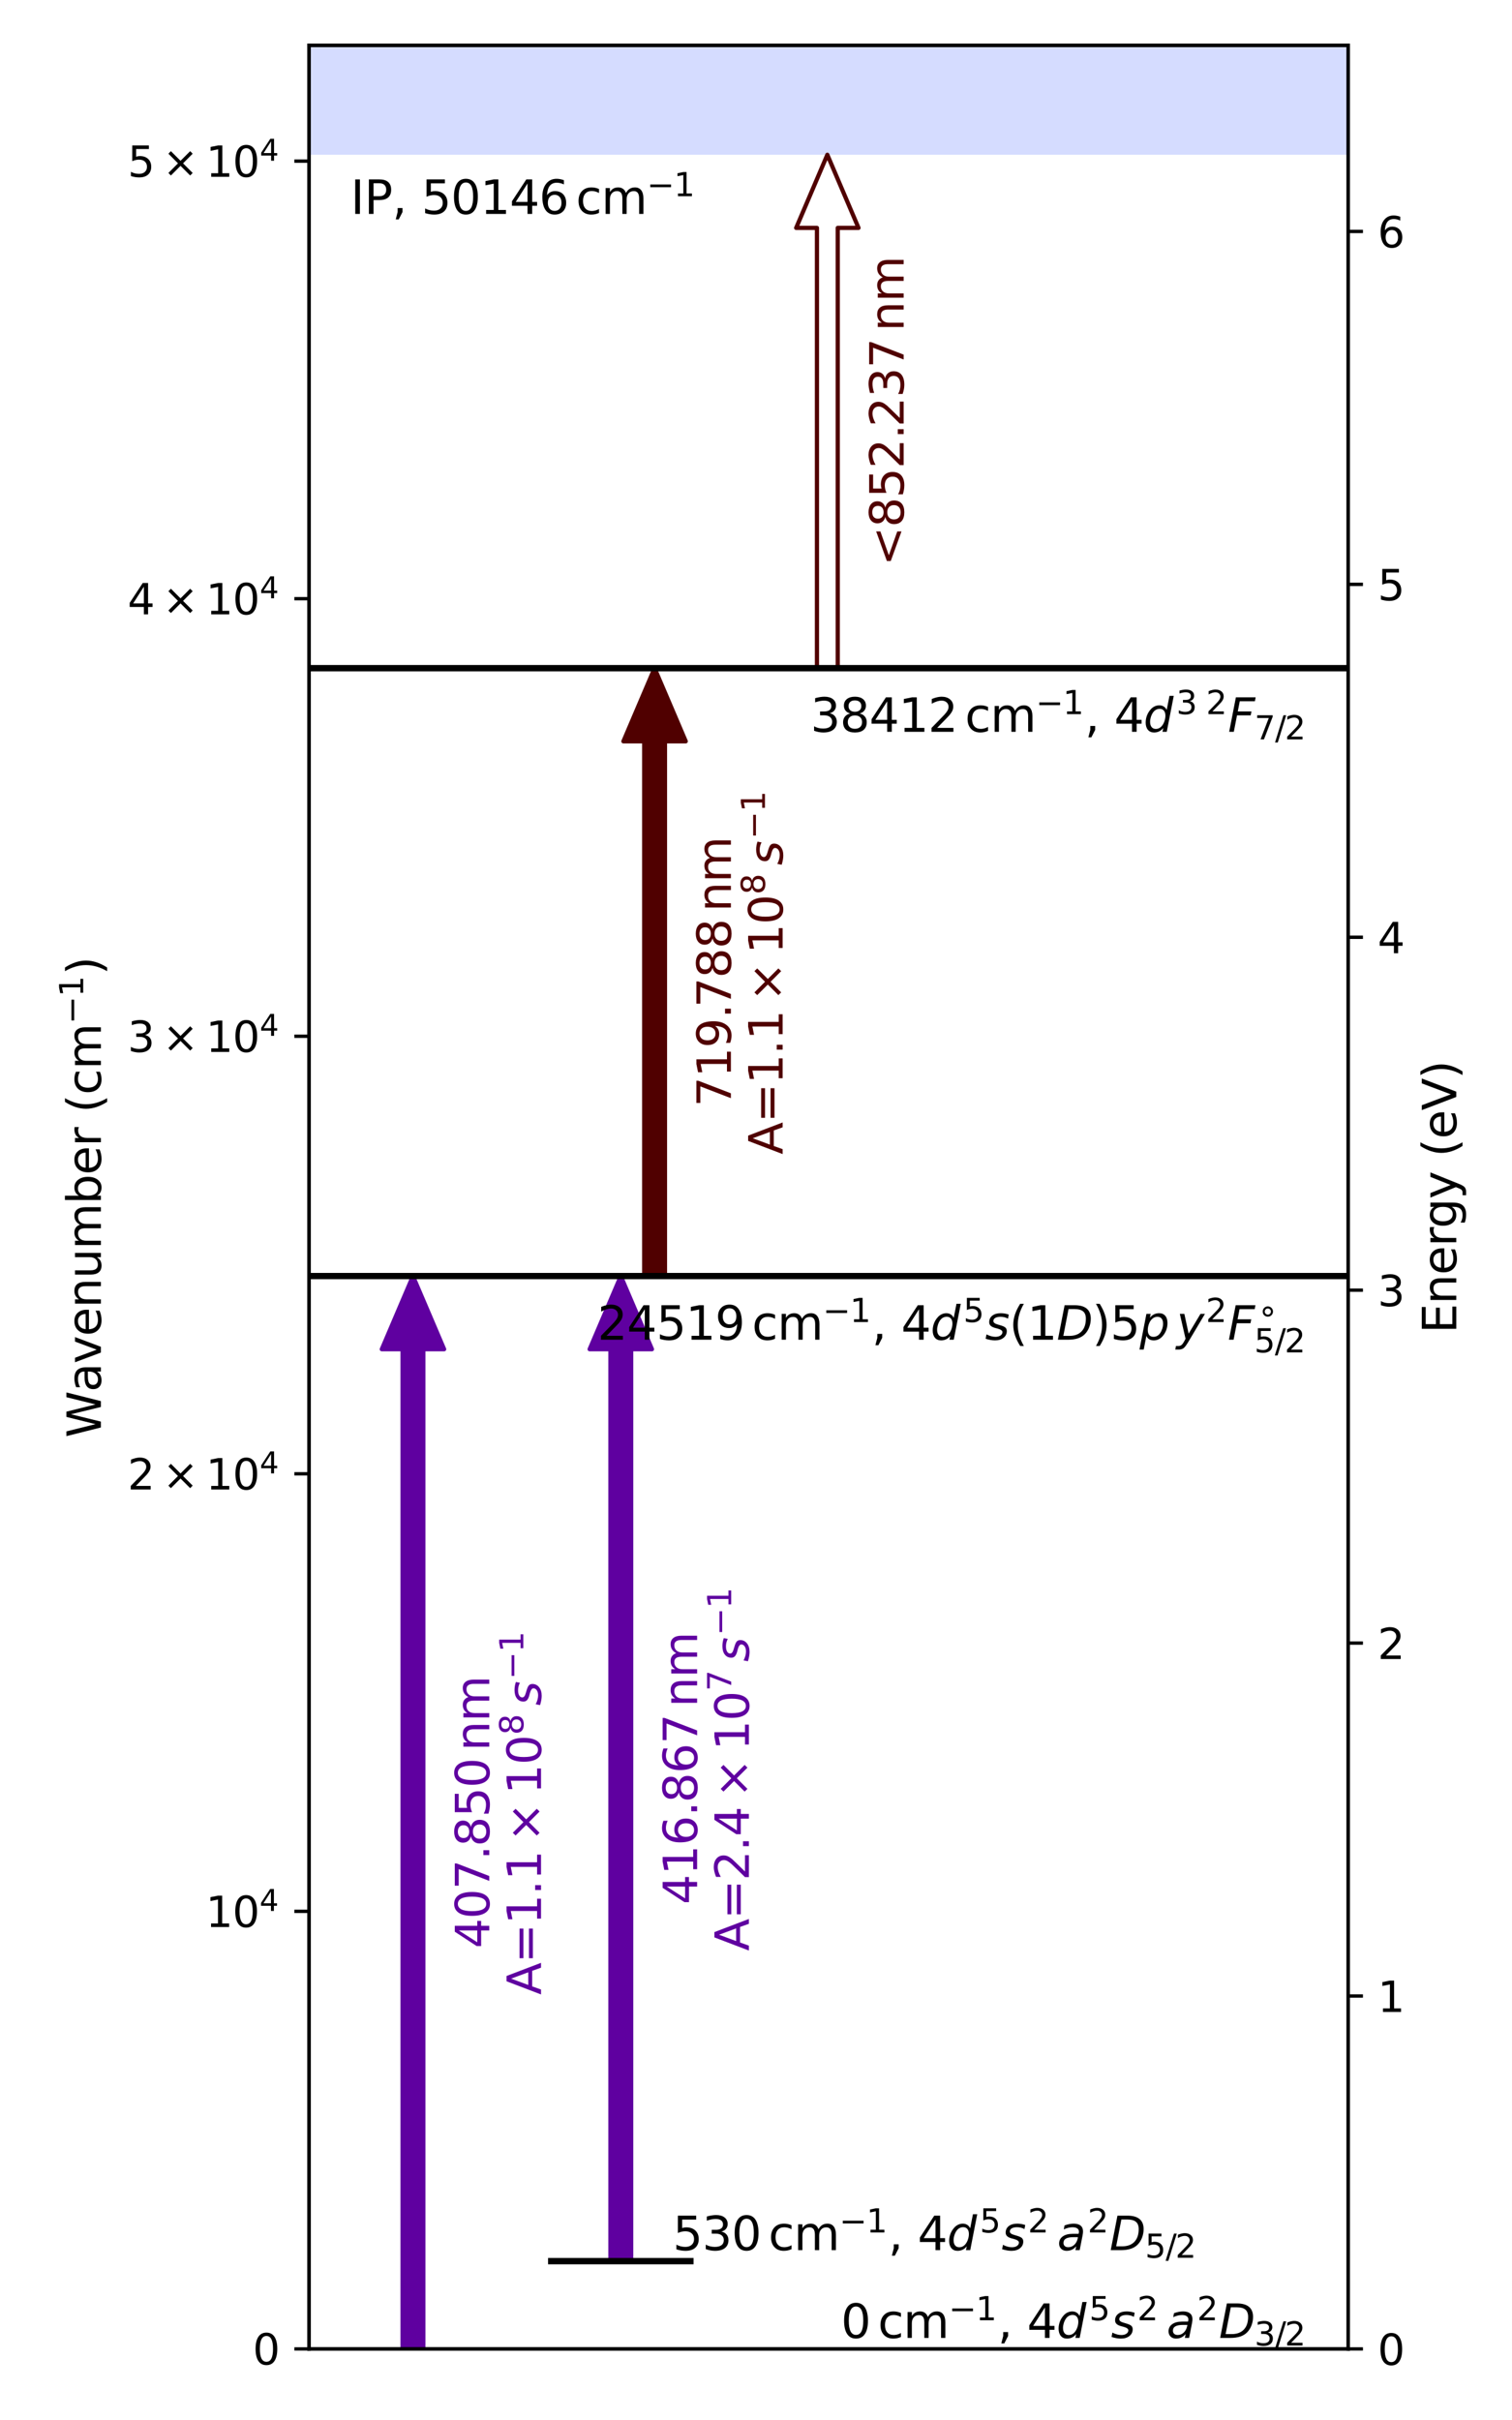 <?xml version="1.0" encoding="utf-8" standalone="no"?>
<!DOCTYPE svg PUBLIC "-//W3C//DTD SVG 1.1//EN"
  "http://www.w3.org/Graphics/SVG/1.1/DTD/svg11.dtd">
<svg xmlns:xlink="http://www.w3.org/1999/xlink" width="360pt" height="576pt" viewBox="0 0 360 576" xmlns="http://www.w3.org/2000/svg" version="1.1">
 <defs>
  <style type="text/css">*{stroke-linejoin: round; stroke-linecap: butt}</style>
 </defs>
 <g id="figure_1">
  <g id="patch_1">
   <path d="M 0 576 
L 360 576 
L 360 0 
L 0 0 
z
" style="fill: #ffffff"/>
  </g>
  <g id="axes_1">
   <g id="patch_2">
    <path d="M 73.581 559.08 
L 321.01 559.08 
L 321.01 10.8 
L 73.581 10.8 
z
" style="fill: #ffffff"/>
   </g>
   <g id="PolyCollection_1">
    <path d="M 73.581 -4923.72 
L 73.581 36.836 
L 321.01 36.836 
L 321.01 -4923.72 
L 321.01 -4923.72 
L 73.581 -4923.72 
z
" clip-path="url(#p1d22aa1256)" style="fill: #adbbff; fill-opacity: 0.5"/>
   </g>
   <g id="patch_3">
    <path d="M 98.324 303.728 
L 105.747 321.136 
L 100.798 321.136 
L 100.798 559.08 
L 95.849 559.08 
L 95.849 321.136 
L 90.901 321.136 
z
" clip-path="url(#p1d22aa1256)" style="fill: #5f00a0; stroke: #5f00a0; stroke-linejoin: miter"/>
   </g>
   <g id="patch_4">
    <path d="M 155.851 159.039 
L 163.274 176.447 
L 158.325 176.447 
L 158.325 303.728 
L 153.377 303.728 
L 153.377 176.447 
L 148.428 176.447 
z
" clip-path="url(#p1d22aa1256)" style="fill: #500000; stroke: #500000; stroke-linejoin: miter"/>
   </g>
   <g id="patch_5">
    <path d="M 196.986 36.836 
L 204.409 54.244 
L 199.46 54.244 
L 199.46 159.039 
L 194.512 159.039 
L 194.512 54.244 
L 189.563 54.244 
L 196.986 36.836 
z
" clip-path="url(#p1d22aa1256)" style="fill: none; stroke: #500000; stroke-linejoin: miter"/>
   </g>
   <g id="patch_6">
    <path d="M 147.81 303.728 
L 155.232 321.136 
L 150.284 321.136 
L 150.284 538.19 
L 145.335 538.19 
L 145.335 321.136 
L 140.387 321.136 
z
" clip-path="url(#p1d22aa1256)" style="fill: #5f00a0; stroke: #5f00a0; stroke-linejoin: miter"/>
   </g>
   <g id="matplotlib.axis_1"/>
   <g id="matplotlib.axis_2">
    <g id="ytick_1">
     <g id="line2d_1">
      <defs>
       <path id="m29a448f204" d="M 0 0 
L -3.5 0 
" style="stroke: #000000; stroke-width: 0.8"/>
      </defs>
      <g>
       <use xlink:href="#m29a448f204" x="73.581" y="559.08" style="stroke: #000000; stroke-width: 0.8"/>
      </g>
     </g>
     <g id="text_1">
      <!-- $0$ -->
      <g transform="translate(60.181 562.879) scale(0.1 -0.1)">
       <defs>
        <path id="DejaVuSans-30" d="M 2034 4250 
Q 1547 4250 1301 3770 
Q 1056 3291 1056 2328 
Q 1056 1369 1301 889 
Q 1547 409 2034 409 
Q 2525 409 2770 889 
Q 3016 1369 3016 2328 
Q 3016 3291 2770 3770 
Q 2525 4250 2034 4250 
z
M 2034 4750 
Q 2819 4750 3233 4129 
Q 3647 3509 3647 2328 
Q 3647 1150 3233 529 
Q 2819 -91 2034 -91 
Q 1250 -91 836 529 
Q 422 1150 422 2328 
Q 422 3509 836 4129 
Q 1250 4750 2034 4750 
z
" transform="scale(0.016)"/>
       </defs>
       <use xlink:href="#DejaVuSans-30" transform="translate(0 0.781)"/>
      </g>
     </g>
    </g>
    <g id="ytick_2">
     <g id="line2d_2">
      <g>
       <use xlink:href="#m29a448f204" x="73.581" y="454.935" style="stroke: #000000; stroke-width: 0.8"/>
      </g>
     </g>
     <g id="text_2">
      <!-- $10^{4}$ -->
      <g transform="translate(48.981 458.734) scale(0.1 -0.1)">
       <defs>
        <path id="DejaVuSans-31" d="M 794 531 
L 1825 531 
L 1825 4091 
L 703 3866 
L 703 4441 
L 1819 4666 
L 2450 4666 
L 2450 531 
L 3481 531 
L 3481 0 
L 794 0 
L 794 531 
z
" transform="scale(0.016)"/>
        <path id="DejaVuSans-34" d="M 2419 4116 
L 825 1625 
L 2419 1625 
L 2419 4116 
z
M 2253 4666 
L 3047 4666 
L 3047 1625 
L 3713 1625 
L 3713 1100 
L 3047 1100 
L 3047 0 
L 2419 0 
L 2419 1100 
L 313 1100 
L 313 1709 
L 2253 4666 
z
" transform="scale(0.016)"/>
       </defs>
       <use xlink:href="#DejaVuSans-31" transform="translate(0 0.684)"/>
       <use xlink:href="#DejaVuSans-30" transform="translate(63.623 0.684)"/>
       <use xlink:href="#DejaVuSans-34" transform="translate(128.203 38.966) scale(0.7)"/>
      </g>
     </g>
    </g>
    <g id="ytick_3">
     <g id="line2d_3">
      <g>
       <use xlink:href="#m29a448f204" x="73.581" y="350.789" style="stroke: #000000; stroke-width: 0.8"/>
      </g>
     </g>
     <g id="text_3">
      <!-- $2 \times 10^{4}$ -->
      <g transform="translate(30.381 354.588) scale(0.1 -0.1)">
       <defs>
        <path id="DejaVuSans-32" d="M 1228 531 
L 3431 531 
L 3431 0 
L 469 0 
L 469 531 
Q 828 903 1448 1529 
Q 2069 2156 2228 2338 
Q 2531 2678 2651 2914 
Q 2772 3150 2772 3378 
Q 2772 3750 2511 3984 
Q 2250 4219 1831 4219 
Q 1534 4219 1204 4116 
Q 875 4013 500 3803 
L 500 4441 
Q 881 4594 1212 4672 
Q 1544 4750 1819 4750 
Q 2544 4750 2975 4387 
Q 3406 4025 3406 3419 
Q 3406 3131 3298 2873 
Q 3191 2616 2906 2266 
Q 2828 2175 2409 1742 
Q 1991 1309 1228 531 
z
" transform="scale(0.016)"/>
        <path id="DejaVuSans-d7" d="M 4488 3438 
L 3059 2003 
L 4488 575 
L 4116 197 
L 2681 1631 
L 1247 197 
L 878 575 
L 2303 2003 
L 878 3438 
L 1247 3816 
L 2681 2381 
L 4116 3816 
L 4488 3438 
z
" transform="scale(0.016)"/>
       </defs>
       <use xlink:href="#DejaVuSans-32" transform="translate(0 0.684)"/>
       <use xlink:href="#DejaVuSans-d7" transform="translate(83.105 0.684)"/>
       <use xlink:href="#DejaVuSans-31" transform="translate(186.377 0.684)"/>
       <use xlink:href="#DejaVuSans-30" transform="translate(250 0.684)"/>
       <use xlink:href="#DejaVuSans-34" transform="translate(314.58 38.966) scale(0.7)"/>
      </g>
     </g>
    </g>
    <g id="ytick_4">
     <g id="line2d_4">
      <g>
       <use xlink:href="#m29a448f204" x="73.581" y="246.644" style="stroke: #000000; stroke-width: 0.8"/>
      </g>
     </g>
     <g id="text_4">
      <!-- $3 \times 10^{4}$ -->
      <g transform="translate(30.381 250.443) scale(0.1 -0.1)">
       <defs>
        <path id="DejaVuSans-33" d="M 2597 2516 
Q 3050 2419 3304 2112 
Q 3559 1806 3559 1356 
Q 3559 666 3084 287 
Q 2609 -91 1734 -91 
Q 1441 -91 1130 -33 
Q 819 25 488 141 
L 488 750 
Q 750 597 1062 519 
Q 1375 441 1716 441 
Q 2309 441 2620 675 
Q 2931 909 2931 1356 
Q 2931 1769 2642 2001 
Q 2353 2234 1838 2234 
L 1294 2234 
L 1294 2753 
L 1863 2753 
Q 2328 2753 2575 2939 
Q 2822 3125 2822 3475 
Q 2822 3834 2567 4026 
Q 2313 4219 1838 4219 
Q 1578 4219 1281 4162 
Q 984 4106 628 3988 
L 628 4550 
Q 988 4650 1302 4700 
Q 1616 4750 1894 4750 
Q 2613 4750 3031 4423 
Q 3450 4097 3450 3541 
Q 3450 3153 3228 2886 
Q 3006 2619 2597 2516 
z
" transform="scale(0.016)"/>
       </defs>
       <use xlink:href="#DejaVuSans-33" transform="translate(0 0.684)"/>
       <use xlink:href="#DejaVuSans-d7" transform="translate(83.105 0.684)"/>
       <use xlink:href="#DejaVuSans-31" transform="translate(186.377 0.684)"/>
       <use xlink:href="#DejaVuSans-30" transform="translate(250 0.684)"/>
       <use xlink:href="#DejaVuSans-34" transform="translate(314.58 38.966) scale(0.7)"/>
      </g>
     </g>
    </g>
    <g id="ytick_5">
     <g id="line2d_5">
      <g>
       <use xlink:href="#m29a448f204" x="73.581" y="142.498" style="stroke: #000000; stroke-width: 0.8"/>
      </g>
     </g>
     <g id="text_5">
      <!-- $4 \times 10^{4}$ -->
      <g transform="translate(30.381 146.297) scale(0.1 -0.1)">
       <use xlink:href="#DejaVuSans-34" transform="translate(0 0.684)"/>
       <use xlink:href="#DejaVuSans-d7" transform="translate(83.105 0.684)"/>
       <use xlink:href="#DejaVuSans-31" transform="translate(186.377 0.684)"/>
       <use xlink:href="#DejaVuSans-30" transform="translate(250 0.684)"/>
       <use xlink:href="#DejaVuSans-34" transform="translate(314.58 38.966) scale(0.7)"/>
      </g>
     </g>
    </g>
    <g id="ytick_6">
     <g id="line2d_6">
      <g>
       <use xlink:href="#m29a448f204" x="73.581" y="38.353" style="stroke: #000000; stroke-width: 0.8"/>
      </g>
     </g>
     <g id="text_6">
      <!-- $5 \times 10^{4}$ -->
      <g transform="translate(30.381 42.152) scale(0.1 -0.1)">
       <defs>
        <path id="DejaVuSans-35" d="M 691 4666 
L 3169 4666 
L 3169 4134 
L 1269 4134 
L 1269 2991 
Q 1406 3038 1543 3061 
Q 1681 3084 1819 3084 
Q 2600 3084 3056 2656 
Q 3513 2228 3513 1497 
Q 3513 744 3044 326 
Q 2575 -91 1722 -91 
Q 1428 -91 1123 -41 
Q 819 9 494 109 
L 494 744 
Q 775 591 1075 516 
Q 1375 441 1709 441 
Q 2250 441 2565 725 
Q 2881 1009 2881 1497 
Q 2881 1984 2565 2268 
Q 2250 2553 1709 2553 
Q 1456 2553 1204 2497 
Q 953 2441 691 2322 
L 691 4666 
z
" transform="scale(0.016)"/>
       </defs>
       <use xlink:href="#DejaVuSans-35" transform="translate(0 0.684)"/>
       <use xlink:href="#DejaVuSans-d7" transform="translate(83.105 0.684)"/>
       <use xlink:href="#DejaVuSans-31" transform="translate(186.377 0.684)"/>
       <use xlink:href="#DejaVuSans-30" transform="translate(250 0.684)"/>
       <use xlink:href="#DejaVuSans-34" transform="translate(314.58 38.966) scale(0.7)"/>
      </g>
     </g>
    </g>
    <g id="text_7">
     <!-- Wavenumber (cm$^{-1}$) -->
     <g transform="translate(24.093 342.195) rotate(-90) scale(0.11 -0.11)">
      <defs>
       <path id="DejaVuSans-57" d="M 213 4666 
L 850 4666 
L 1831 722 
L 2809 4666 
L 3519 4666 
L 4500 722 
L 5478 4666 
L 6119 4666 
L 4947 0 
L 4153 0 
L 3169 4050 
L 2175 0 
L 1381 0 
L 213 4666 
z
" transform="scale(0.016)"/>
       <path id="DejaVuSans-61" d="M 2194 1759 
Q 1497 1759 1228 1600 
Q 959 1441 959 1056 
Q 959 750 1161 570 
Q 1363 391 1709 391 
Q 2188 391 2477 730 
Q 2766 1069 2766 1631 
L 2766 1759 
L 2194 1759 
z
M 3341 1997 
L 3341 0 
L 2766 0 
L 2766 531 
Q 2569 213 2275 61 
Q 1981 -91 1556 -91 
Q 1019 -91 701 211 
Q 384 513 384 1019 
Q 384 1609 779 1909 
Q 1175 2209 1959 2209 
L 2766 2209 
L 2766 2266 
Q 2766 2663 2505 2880 
Q 2244 3097 1772 3097 
Q 1472 3097 1187 3025 
Q 903 2953 641 2809 
L 641 3341 
Q 956 3463 1253 3523 
Q 1550 3584 1831 3584 
Q 2591 3584 2966 3190 
Q 3341 2797 3341 1997 
z
" transform="scale(0.016)"/>
       <path id="DejaVuSans-76" d="M 191 3500 
L 800 3500 
L 1894 563 
L 2988 3500 
L 3597 3500 
L 2284 0 
L 1503 0 
L 191 3500 
z
" transform="scale(0.016)"/>
       <path id="DejaVuSans-65" d="M 3597 1894 
L 3597 1613 
L 953 1613 
Q 991 1019 1311 708 
Q 1631 397 2203 397 
Q 2534 397 2845 478 
Q 3156 559 3463 722 
L 3463 178 
Q 3153 47 2828 -22 
Q 2503 -91 2169 -91 
Q 1331 -91 842 396 
Q 353 884 353 1716 
Q 353 2575 817 3079 
Q 1281 3584 2069 3584 
Q 2775 3584 3186 3129 
Q 3597 2675 3597 1894 
z
M 3022 2063 
Q 3016 2534 2758 2815 
Q 2500 3097 2075 3097 
Q 1594 3097 1305 2825 
Q 1016 2553 972 2059 
L 3022 2063 
z
" transform="scale(0.016)"/>
       <path id="DejaVuSans-6e" d="M 3513 2113 
L 3513 0 
L 2938 0 
L 2938 2094 
Q 2938 2591 2744 2837 
Q 2550 3084 2163 3084 
Q 1697 3084 1428 2787 
Q 1159 2491 1159 1978 
L 1159 0 
L 581 0 
L 581 3500 
L 1159 3500 
L 1159 2956 
Q 1366 3272 1645 3428 
Q 1925 3584 2291 3584 
Q 2894 3584 3203 3211 
Q 3513 2838 3513 2113 
z
" transform="scale(0.016)"/>
       <path id="DejaVuSans-75" d="M 544 1381 
L 544 3500 
L 1119 3500 
L 1119 1403 
Q 1119 906 1312 657 
Q 1506 409 1894 409 
Q 2359 409 2629 706 
Q 2900 1003 2900 1516 
L 2900 3500 
L 3475 3500 
L 3475 0 
L 2900 0 
L 2900 538 
Q 2691 219 2414 64 
Q 2138 -91 1772 -91 
Q 1169 -91 856 284 
Q 544 659 544 1381 
z
M 1991 3584 
L 1991 3584 
z
" transform="scale(0.016)"/>
       <path id="DejaVuSans-6d" d="M 3328 2828 
Q 3544 3216 3844 3400 
Q 4144 3584 4550 3584 
Q 5097 3584 5394 3201 
Q 5691 2819 5691 2113 
L 5691 0 
L 5113 0 
L 5113 2094 
Q 5113 2597 4934 2840 
Q 4756 3084 4391 3084 
Q 3944 3084 3684 2787 
Q 3425 2491 3425 1978 
L 3425 0 
L 2847 0 
L 2847 2094 
Q 2847 2600 2669 2842 
Q 2491 3084 2119 3084 
Q 1678 3084 1418 2786 
Q 1159 2488 1159 1978 
L 1159 0 
L 581 0 
L 581 3500 
L 1159 3500 
L 1159 2956 
Q 1356 3278 1631 3431 
Q 1906 3584 2284 3584 
Q 2666 3584 2933 3390 
Q 3200 3197 3328 2828 
z
" transform="scale(0.016)"/>
       <path id="DejaVuSans-62" d="M 3116 1747 
Q 3116 2381 2855 2742 
Q 2594 3103 2138 3103 
Q 1681 3103 1420 2742 
Q 1159 2381 1159 1747 
Q 1159 1113 1420 752 
Q 1681 391 2138 391 
Q 2594 391 2855 752 
Q 3116 1113 3116 1747 
z
M 1159 2969 
Q 1341 3281 1617 3432 
Q 1894 3584 2278 3584 
Q 2916 3584 3314 3078 
Q 3713 2572 3713 1747 
Q 3713 922 3314 415 
Q 2916 -91 2278 -91 
Q 1894 -91 1617 61 
Q 1341 213 1159 525 
L 1159 0 
L 581 0 
L 581 4863 
L 1159 4863 
L 1159 2969 
z
" transform="scale(0.016)"/>
       <path id="DejaVuSans-72" d="M 2631 2963 
Q 2534 3019 2420 3045 
Q 2306 3072 2169 3072 
Q 1681 3072 1420 2755 
Q 1159 2438 1159 1844 
L 1159 0 
L 581 0 
L 581 3500 
L 1159 3500 
L 1159 2956 
Q 1341 3275 1631 3429 
Q 1922 3584 2338 3584 
Q 2397 3584 2469 3576 
Q 2541 3569 2628 3553 
L 2631 2963 
z
" transform="scale(0.016)"/>
       <path id="DejaVuSans-20" transform="scale(0.016)"/>
       <path id="DejaVuSans-28" d="M 1984 4856 
Q 1566 4138 1362 3434 
Q 1159 2731 1159 2009 
Q 1159 1288 1364 580 
Q 1569 -128 1984 -844 
L 1484 -844 
Q 1016 -109 783 600 
Q 550 1309 550 2009 
Q 550 2706 781 3412 
Q 1013 4119 1484 4856 
L 1984 4856 
z
" transform="scale(0.016)"/>
       <path id="DejaVuSans-63" d="M 3122 3366 
L 3122 2828 
Q 2878 2963 2633 3030 
Q 2388 3097 2138 3097 
Q 1578 3097 1268 2742 
Q 959 2388 959 1747 
Q 959 1106 1268 751 
Q 1578 397 2138 397 
Q 2388 397 2633 464 
Q 2878 531 3122 666 
L 3122 134 
Q 2881 22 2623 -34 
Q 2366 -91 2075 -91 
Q 1284 -91 818 406 
Q 353 903 353 1747 
Q 353 2603 823 3093 
Q 1294 3584 2113 3584 
Q 2378 3584 2631 3529 
Q 2884 3475 3122 3366 
z
" transform="scale(0.016)"/>
       <path id="DejaVuSans-2212" d="M 678 2272 
L 4684 2272 
L 4684 1741 
L 678 1741 
L 678 2272 
z
" transform="scale(0.016)"/>
       <path id="DejaVuSans-29" d="M 513 4856 
L 1013 4856 
Q 1481 4119 1714 3412 
Q 1947 2706 1947 2009 
Q 1947 1309 1714 600 
Q 1481 -109 1013 -844 
L 513 -844 
Q 928 -128 1133 580 
Q 1338 1288 1338 2009 
Q 1338 2731 1133 3434 
Q 928 4138 513 4856 
z
" transform="scale(0.016)"/>
      </defs>
      <use xlink:href="#DejaVuSans-57" transform="translate(0 0.684)"/>
      <use xlink:href="#DejaVuSans-61" transform="translate(98.877 0.684)"/>
      <use xlink:href="#DejaVuSans-76" transform="translate(160.156 0.684)"/>
      <use xlink:href="#DejaVuSans-65" transform="translate(219.336 0.684)"/>
      <use xlink:href="#DejaVuSans-6e" transform="translate(280.859 0.684)"/>
      <use xlink:href="#DejaVuSans-75" transform="translate(344.238 0.684)"/>
      <use xlink:href="#DejaVuSans-6d" transform="translate(407.617 0.684)"/>
      <use xlink:href="#DejaVuSans-62" transform="translate(505.029 0.684)"/>
      <use xlink:href="#DejaVuSans-65" transform="translate(568.506 0.684)"/>
      <use xlink:href="#DejaVuSans-72" transform="translate(630.029 0.684)"/>
      <use xlink:href="#DejaVuSans-20" transform="translate(671.143 0.684)"/>
      <use xlink:href="#DejaVuSans-28" transform="translate(702.93 0.684)"/>
      <use xlink:href="#DejaVuSans-63" transform="translate(741.943 0.684)"/>
      <use xlink:href="#DejaVuSans-6d" transform="translate(796.924 0.684)"/>
      <use xlink:href="#DejaVuSans-2212" transform="translate(895.293 38.966) scale(0.7)"/>
      <use xlink:href="#DejaVuSans-31" transform="translate(953.945 38.966) scale(0.7)"/>
      <use xlink:href="#DejaVuSans-29" transform="translate(1001.216 0.684)"/>
     </g>
    </g>
   </g>
   <g id="LineCollection_1">
    <path d="M 73.581 303.728 
L 321.01 303.728 
" clip-path="url(#p1d22aa1256)" style="fill: none; stroke: #000000; stroke-width: 1.5"/>
   </g>
   <g id="LineCollection_2">
    <path d="M 73.581 159.039 
L 321.01 159.039 
" clip-path="url(#p1d22aa1256)" style="fill: none; stroke: #000000; stroke-width: 1.5"/>
   </g>
   <g id="LineCollection_3">
    <path d="M 130.489 538.19 
L 165.13 538.19 
" clip-path="url(#p1d22aa1256)" style="fill: none; stroke: #000000; stroke-width: 1.5"/>
   </g>
   <g id="patch_7">
    <path d="M 73.581 559.08 
L 73.581 10.8 
" style="fill: none; stroke: #000000; stroke-width: 0.8; stroke-linejoin: miter; stroke-linecap: square"/>
   </g>
   <g id="patch_8">
    <path d="M 321.01 559.08 
L 321.01 10.8 
" style="fill: none; stroke: #000000; stroke-width: 0.8; stroke-linejoin: miter; stroke-linecap: square"/>
   </g>
   <g id="patch_9">
    <path d="M 73.581 559.08 
L 321.01 559.08 
" style="fill: none; stroke: #000000; stroke-width: 0.8; stroke-linejoin: miter; stroke-linecap: square"/>
   </g>
   <g id="patch_10">
    <path d="M 73.581 10.8 
L 321.01 10.8 
" style="fill: none; stroke: #000000; stroke-width: 0.8; stroke-linejoin: miter; stroke-linecap: square"/>
   </g>
   <g id="text_8">
    <!-- IP, 50146$\,$cm$^{-1}$ -->
    <g transform="translate(83.478 50.991) scale(0.11 -0.11)">
     <defs>
      <path id="DejaVuSans-49" d="M 628 4666 
L 1259 4666 
L 1259 0 
L 628 0 
L 628 4666 
z
" transform="scale(0.016)"/>
      <path id="DejaVuSans-50" d="M 1259 4147 
L 1259 2394 
L 2053 2394 
Q 2494 2394 2734 2622 
Q 2975 2850 2975 3272 
Q 2975 3691 2734 3919 
Q 2494 4147 2053 4147 
L 1259 4147 
z
M 628 4666 
L 2053 4666 
Q 2838 4666 3239 4311 
Q 3641 3956 3641 3272 
Q 3641 2581 3239 2228 
Q 2838 1875 2053 1875 
L 1259 1875 
L 1259 0 
L 628 0 
L 628 4666 
z
" transform="scale(0.016)"/>
      <path id="DejaVuSans-2c" d="M 750 794 
L 1409 794 
L 1409 256 
L 897 -744 
L 494 -744 
L 750 256 
L 750 794 
z
" transform="scale(0.016)"/>
      <path id="DejaVuSans-36" d="M 2113 2584 
Q 1688 2584 1439 2293 
Q 1191 2003 1191 1497 
Q 1191 994 1439 701 
Q 1688 409 2113 409 
Q 2538 409 2786 701 
Q 3034 994 3034 1497 
Q 3034 2003 2786 2293 
Q 2538 2584 2113 2584 
z
M 3366 4563 
L 3366 3988 
Q 3128 4100 2886 4159 
Q 2644 4219 2406 4219 
Q 1781 4219 1451 3797 
Q 1122 3375 1075 2522 
Q 1259 2794 1537 2939 
Q 1816 3084 2150 3084 
Q 2853 3084 3261 2657 
Q 3669 2231 3669 1497 
Q 3669 778 3244 343 
Q 2819 -91 2113 -91 
Q 1303 -91 875 529 
Q 447 1150 447 2328 
Q 447 3434 972 4092 
Q 1497 4750 2381 4750 
Q 2619 4750 2861 4703 
Q 3103 4656 3366 4563 
z
" transform="scale(0.016)"/>
     </defs>
     <use xlink:href="#DejaVuSans-49" transform="translate(0 0.684)"/>
     <use xlink:href="#DejaVuSans-50" transform="translate(29.492 0.684)"/>
     <use xlink:href="#DejaVuSans-2c" transform="translate(89.795 0.684)"/>
     <use xlink:href="#DejaVuSans-20" transform="translate(121.582 0.684)"/>
     <use xlink:href="#DejaVuSans-35" transform="translate(153.369 0.684)"/>
     <use xlink:href="#DejaVuSans-30" transform="translate(216.992 0.684)"/>
     <use xlink:href="#DejaVuSans-31" transform="translate(280.615 0.684)"/>
     <use xlink:href="#DejaVuSans-34" transform="translate(344.238 0.684)"/>
     <use xlink:href="#DejaVuSans-36" transform="translate(407.861 0.684)"/>
     <use xlink:href="#DejaVuSans-63" transform="translate(487.72 0.684)"/>
     <use xlink:href="#DejaVuSans-6d" transform="translate(542.701 0.684)"/>
     <use xlink:href="#DejaVuSans-2212" transform="translate(641.07 38.966) scale(0.7)"/>
     <use xlink:href="#DejaVuSans-31" transform="translate(699.722 38.966) scale(0.7)"/>
    </g>
   </g>
   <g id="text_9">
    <!-- 0$\,$cm$^{-1}$, $4d^5s^2\,a^2D_{3/2}$ -->
    <g transform="translate(200.233 556.55) scale(0.11 -0.11)">
     <defs>
      <path id="DejaVuSans-Oblique-64" d="M 2675 525 
Q 2444 222 2128 65 
Q 1813 -91 1428 -91 
Q 903 -91 598 267 
Q 294 625 294 1247 
Q 294 1766 478 2236 
Q 663 2706 1013 3078 
Q 1244 3325 1534 3454 
Q 1825 3584 2144 3584 
Q 2481 3584 2739 3421 
Q 2997 3259 3138 2956 
L 3513 4863 
L 4091 4863 
L 3144 0 
L 2566 0 
L 2675 525 
z
M 891 1350 
Q 891 897 1095 644 
Q 1300 391 1663 391 
Q 1931 391 2161 520 
Q 2391 650 2566 903 
Q 2750 1166 2856 1509 
Q 2963 1853 2963 2188 
Q 2963 2622 2758 2865 
Q 2553 3109 2194 3109 
Q 1922 3109 1687 2981 
Q 1453 2853 1288 2613 
Q 1106 2353 998 2009 
Q 891 1666 891 1350 
z
" transform="scale(0.016)"/>
      <path id="DejaVuSans-Oblique-73" d="M 3200 3397 
L 3091 2853 
Q 2863 2978 2609 3040 
Q 2356 3103 2088 3103 
Q 1634 3103 1373 2948 
Q 1113 2794 1113 2528 
Q 1113 2219 1719 2053 
Q 1766 2041 1788 2034 
L 1972 1978 
Q 2547 1819 2739 1644 
Q 2931 1469 2931 1166 
Q 2931 609 2489 259 
Q 2047 -91 1331 -91 
Q 1053 -91 747 -37 
Q 441 16 72 128 
L 184 722 
Q 500 559 806 475 
Q 1113 391 1394 391 
Q 1816 391 2080 572 
Q 2344 753 2344 1031 
Q 2344 1331 1650 1516 
L 1591 1531 
L 1394 1581 
Q 956 1697 753 1886 
Q 550 2075 550 2369 
Q 550 2928 970 3256 
Q 1391 3584 2113 3584 
Q 2397 3584 2667 3537 
Q 2938 3491 3200 3397 
z
" transform="scale(0.016)"/>
      <path id="DejaVuSans-Oblique-61" d="M 3438 1997 
L 3047 0 
L 2472 0 
L 2578 531 
Q 2325 219 2001 64 
Q 1678 -91 1281 -91 
Q 834 -91 548 182 
Q 263 456 263 884 
Q 263 1497 752 1853 
Q 1241 2209 2100 2209 
L 2900 2209 
L 2931 2363 
Q 2938 2388 2941 2417 
Q 2944 2447 2944 2509 
Q 2944 2788 2717 2942 
Q 2491 3097 2081 3097 
Q 1800 3097 1504 3025 
Q 1209 2953 897 2809 
L 997 3341 
Q 1322 3463 1633 3523 
Q 1944 3584 2234 3584 
Q 2853 3584 3176 3315 
Q 3500 3047 3500 2534 
Q 3500 2431 3484 2292 
Q 3469 2153 3438 1997 
z
M 2816 1759 
L 2241 1759 
Q 1534 1759 1195 1570 
Q 856 1381 856 984 
Q 856 709 1029 553 
Q 1203 397 1509 397 
Q 1978 397 2328 733 
Q 2678 1069 2791 1631 
L 2816 1759 
z
" transform="scale(0.016)"/>
      <path id="DejaVuSans-Oblique-44" d="M 1081 4666 
L 2438 4666 
Q 3519 4666 4070 4208 
Q 4622 3750 4622 2847 
Q 4622 2250 4412 1698 
Q 4203 1147 3834 769 
Q 3463 381 2891 190 
Q 2319 0 1538 0 
L 172 0 
L 1081 4666 
z
M 1613 4147 
L 909 519 
L 1734 519 
Q 2794 519 3375 1128 
Q 3956 1738 3956 2847 
Q 3956 3519 3581 3833 
Q 3206 4147 2406 4147 
L 1613 4147 
z
" transform="scale(0.016)"/>
      <path id="DejaVuSans-2f" d="M 1625 4666 
L 2156 4666 
L 531 -594 
L 0 -594 
L 1625 4666 
z
" transform="scale(0.016)"/>
     </defs>
     <use xlink:href="#DejaVuSans-30" transform="translate(0 0.766)"/>
     <use xlink:href="#DejaVuSans-63" transform="translate(79.859 0.766)"/>
     <use xlink:href="#DejaVuSans-6d" transform="translate(134.839 0.766)"/>
     <use xlink:href="#DejaVuSans-2212" transform="translate(233.208 39.047) scale(0.7)"/>
     <use xlink:href="#DejaVuSans-31" transform="translate(291.861 39.047) scale(0.7)"/>
     <use xlink:href="#DejaVuSans-2c" transform="translate(339.131 0.766)"/>
     <use xlink:href="#DejaVuSans-20" transform="translate(370.918 0.766)"/>
     <use xlink:href="#DejaVuSans-34" transform="translate(402.705 0.766)"/>
     <use xlink:href="#DejaVuSans-Oblique-64" transform="translate(466.328 0.766)"/>
     <use xlink:href="#DejaVuSans-35" transform="translate(537.253 39.047) scale(0.7)"/>
     <use xlink:href="#DejaVuSans-Oblique-73" transform="translate(584.523 0.766)"/>
     <use xlink:href="#DejaVuSans-32" transform="translate(641.273 39.047) scale(0.7)"/>
     <use xlink:href="#DejaVuSans-Oblique-61" transform="translate(704.779 0.766)"/>
     <use xlink:href="#DejaVuSans-32" transform="translate(770.708 39.047) scale(0.7)"/>
     <use xlink:href="#DejaVuSans-Oblique-44" transform="translate(817.979 0.766)"/>
     <use xlink:href="#DejaVuSans-33" transform="translate(894.981 -15.641) scale(0.7)"/>
     <use xlink:href="#DejaVuSans-2f" transform="translate(939.517 -15.641) scale(0.7)"/>
     <use xlink:href="#DejaVuSans-32" transform="translate(960.563 -15.641) scale(0.7)"/>
    </g>
   </g>
   <g id="text_10">
    <!-- 407.850$\,$nm -->
    <g style="fill: #5f00a0" transform="translate(116.579 463.744) rotate(-90) scale(0.11 -0.11)">
     <defs>
      <path id="DejaVuSans-37" d="M 525 4666 
L 3525 4666 
L 3525 4397 
L 1831 0 
L 1172 0 
L 2766 4134 
L 525 4134 
L 525 4666 
z
" transform="scale(0.016)"/>
      <path id="DejaVuSans-2e" d="M 684 794 
L 1344 794 
L 1344 0 
L 684 0 
L 684 794 
z
" transform="scale(0.016)"/>
      <path id="DejaVuSans-38" d="M 2034 2216 
Q 1584 2216 1326 1975 
Q 1069 1734 1069 1313 
Q 1069 891 1326 650 
Q 1584 409 2034 409 
Q 2484 409 2743 651 
Q 3003 894 3003 1313 
Q 3003 1734 2745 1975 
Q 2488 2216 2034 2216 
z
M 1403 2484 
Q 997 2584 770 2862 
Q 544 3141 544 3541 
Q 544 4100 942 4425 
Q 1341 4750 2034 4750 
Q 2731 4750 3128 4425 
Q 3525 4100 3525 3541 
Q 3525 3141 3298 2862 
Q 3072 2584 2669 2484 
Q 3125 2378 3379 2068 
Q 3634 1759 3634 1313 
Q 3634 634 3220 271 
Q 2806 -91 2034 -91 
Q 1263 -91 848 271 
Q 434 634 434 1313 
Q 434 1759 690 2068 
Q 947 2378 1403 2484 
z
M 1172 3481 
Q 1172 3119 1398 2916 
Q 1625 2713 2034 2713 
Q 2441 2713 2670 2916 
Q 2900 3119 2900 3481 
Q 2900 3844 2670 4047 
Q 2441 4250 2034 4250 
Q 1625 4250 1398 4047 
Q 1172 3844 1172 3481 
z
" transform="scale(0.016)"/>
     </defs>
     <use xlink:href="#DejaVuSans-34" transform="translate(0 0.781)"/>
     <use xlink:href="#DejaVuSans-30" transform="translate(63.623 0.781)"/>
     <use xlink:href="#DejaVuSans-37" transform="translate(127.246 0.781)"/>
     <use xlink:href="#DejaVuSans-2e" transform="translate(190.869 0.781)"/>
     <use xlink:href="#DejaVuSans-38" transform="translate(220.031 0.781)"/>
     <use xlink:href="#DejaVuSans-35" transform="translate(283.654 0.781)"/>
     <use xlink:href="#DejaVuSans-30" transform="translate(347.277 0.781)"/>
     <use xlink:href="#DejaVuSans-6e" transform="translate(427.136 0.781)"/>
     <use xlink:href="#DejaVuSans-6d" transform="translate(490.515 0.781)"/>
    </g>
    <!-- A=$1.1 \times 10^{8}$$\,s^{-1}$ -->
    <g style="fill: #5f00a0" transform="translate(128.897 474.799) rotate(-90) scale(0.11 -0.11)">
     <defs>
      <path id="DejaVuSans-41" d="M 2188 4044 
L 1331 1722 
L 3047 1722 
L 2188 4044 
z
M 1831 4666 
L 2547 4666 
L 4325 0 
L 3669 0 
L 3244 1197 
L 1141 1197 
L 716 0 
L 50 0 
L 1831 4666 
z
" transform="scale(0.016)"/>
      <path id="DejaVuSans-3d" d="M 678 2906 
L 4684 2906 
L 4684 2381 
L 678 2381 
L 678 2906 
z
M 678 1631 
L 4684 1631 
L 4684 1100 
L 678 1100 
L 678 1631 
z
" transform="scale(0.016)"/>
     </defs>
     <use xlink:href="#DejaVuSans-41" transform="translate(0 0.766)"/>
     <use xlink:href="#DejaVuSans-3d" transform="translate(68.408 0.766)"/>
     <use xlink:href="#DejaVuSans-31" transform="translate(152.197 0.766)"/>
     <use xlink:href="#DejaVuSans-2e" transform="translate(215.82 0.766)"/>
     <use xlink:href="#DejaVuSans-31" transform="translate(247.607 0.766)"/>
     <use xlink:href="#DejaVuSans-d7" transform="translate(330.713 0.766)"/>
     <use xlink:href="#DejaVuSans-31" transform="translate(433.984 0.766)"/>
     <use xlink:href="#DejaVuSans-30" transform="translate(497.607 0.766)"/>
     <use xlink:href="#DejaVuSans-38" transform="translate(562.188 39.047) scale(0.7)"/>
     <use xlink:href="#DejaVuSans-Oblique-73" transform="translate(625.694 0.766)"/>
     <use xlink:href="#DejaVuSans-2212" transform="translate(682.443 39.047) scale(0.7)"/>
     <use xlink:href="#DejaVuSans-31" transform="translate(741.096 39.047) scale(0.7)"/>
    </g>
   </g>
   <g id="text_11">
    <!-- 24519$\,$cm$^{-1}$, $4d^5s(1D)5p\,y^2F^{\circ}_{5/2}$ -->
    <g transform="translate(142.263 318.96) scale(0.11 -0.11)">
     <defs>
      <path id="DejaVuSans-39" d="M 703 97 
L 703 672 
Q 941 559 1184 500 
Q 1428 441 1663 441 
Q 2288 441 2617 861 
Q 2947 1281 2994 2138 
Q 2813 1869 2534 1725 
Q 2256 1581 1919 1581 
Q 1219 1581 811 2004 
Q 403 2428 403 3163 
Q 403 3881 828 4315 
Q 1253 4750 1959 4750 
Q 2769 4750 3195 4129 
Q 3622 3509 3622 2328 
Q 3622 1225 3098 567 
Q 2575 -91 1691 -91 
Q 1453 -91 1209 -44 
Q 966 3 703 97 
z
M 1959 2075 
Q 2384 2075 2632 2365 
Q 2881 2656 2881 3163 
Q 2881 3666 2632 3958 
Q 2384 4250 1959 4250 
Q 1534 4250 1286 3958 
Q 1038 3666 1038 3163 
Q 1038 2656 1286 2365 
Q 1534 2075 1959 2075 
z
" transform="scale(0.016)"/>
      <path id="DejaVuSans-Oblique-70" d="M 3175 2156 
Q 3175 2616 2975 2859 
Q 2775 3103 2400 3103 
Q 2144 3103 1911 2972 
Q 1678 2841 1497 2591 
Q 1319 2344 1212 1994 
Q 1106 1644 1106 1300 
Q 1106 863 1306 627 
Q 1506 391 1875 391 
Q 2147 391 2380 519 
Q 2613 647 2778 891 
Q 2956 1147 3065 1494 
Q 3175 1841 3175 2156 
z
M 1394 2969 
Q 1625 3272 1939 3428 
Q 2253 3584 2638 3584 
Q 3175 3584 3472 3232 
Q 3769 2881 3769 2247 
Q 3769 1728 3584 1258 
Q 3400 788 3053 416 
Q 2822 169 2531 39 
Q 2241 -91 1919 -91 
Q 1547 -91 1294 64 
Q 1041 219 916 525 
L 556 -1331 
L -19 -1331 
L 922 3500 
L 1497 3500 
L 1394 2969 
z
" transform="scale(0.016)"/>
      <path id="DejaVuSans-Oblique-79" d="M 1588 -325 
Q 1188 -997 936 -1164 
Q 684 -1331 294 -1331 
L -159 -1331 
L -63 -850 
L 269 -850 
Q 509 -850 678 -719 
Q 847 -588 1056 -206 
L 1234 128 
L 459 3500 
L 1069 3500 
L 1650 819 
L 3256 3500 
L 3859 3500 
L 1588 -325 
z
" transform="scale(0.016)"/>
      <path id="DejaVuSans-Oblique-46" d="M 1081 4666 
L 3756 4666 
L 3653 4134 
L 1606 4134 
L 1338 2759 
L 3188 2759 
L 3084 2228 
L 1234 2228 
L 800 0 
L 172 0 
L 1081 4666 
z
" transform="scale(0.016)"/>
      <path id="DejaVuSans-2218" d="M 2000 2619 
Q 1750 2619 1578 2445 
Q 1406 2272 1406 2022 
Q 1406 1775 1578 1605 
Q 1750 1435 2000 1435 
Q 2250 1435 2422 1605 
Q 2594 1775 2594 2022 
Q 2594 2269 2420 2444 
Q 2247 2619 2000 2619 
z
M 2000 3022 
Q 2200 3022 2384 2945 
Q 2569 2869 2703 2725 
Q 2847 2585 2919 2406 
Q 2991 2228 2991 2022 
Q 2991 1610 2702 1324 
Q 2413 1038 1994 1038 
Q 1572 1038 1290 1319 
Q 1009 1600 1009 2022 
Q 1009 2441 1296 2731 
Q 1584 3022 2000 3022 
z
" transform="scale(0.016)"/>
     </defs>
     <use xlink:href="#DejaVuSans-32" transform="translate(0 0.766)"/>
     <use xlink:href="#DejaVuSans-34" transform="translate(63.623 0.766)"/>
     <use xlink:href="#DejaVuSans-35" transform="translate(127.246 0.766)"/>
     <use xlink:href="#DejaVuSans-31" transform="translate(190.869 0.766)"/>
     <use xlink:href="#DejaVuSans-39" transform="translate(254.492 0.766)"/>
     <use xlink:href="#DejaVuSans-63" transform="translate(334.351 0.766)"/>
     <use xlink:href="#DejaVuSans-6d" transform="translate(389.331 0.766)"/>
     <use xlink:href="#DejaVuSans-2212" transform="translate(487.701 39.047) scale(0.7)"/>
     <use xlink:href="#DejaVuSans-31" transform="translate(546.353 39.047) scale(0.7)"/>
     <use xlink:href="#DejaVuSans-2c" transform="translate(593.623 0.766)"/>
     <use xlink:href="#DejaVuSans-20" transform="translate(625.41 0.766)"/>
     <use xlink:href="#DejaVuSans-34" transform="translate(657.198 0.766)"/>
     <use xlink:href="#DejaVuSans-Oblique-64" transform="translate(720.821 0.766)"/>
     <use xlink:href="#DejaVuSans-35" transform="translate(791.745 39.047) scale(0.7)"/>
     <use xlink:href="#DejaVuSans-Oblique-73" transform="translate(839.015 0.766)"/>
     <use xlink:href="#DejaVuSans-28" transform="translate(891.115 0.766)"/>
     <use xlink:href="#DejaVuSans-31" transform="translate(930.129 0.766)"/>
     <use xlink:href="#DejaVuSans-Oblique-44" transform="translate(993.752 0.766)"/>
     <use xlink:href="#DejaVuSans-29" transform="translate(1070.754 0.766)"/>
     <use xlink:href="#DejaVuSans-35" transform="translate(1109.767 0.766)"/>
     <use xlink:href="#DejaVuSans-Oblique-70" transform="translate(1173.39 0.766)"/>
     <use xlink:href="#DejaVuSans-Oblique-79" transform="translate(1253.103 0.766)"/>
     <use xlink:href="#DejaVuSans-32" transform="translate(1316.748 39.047) scale(0.7)"/>
     <use xlink:href="#DejaVuSans-Oblique-46" transform="translate(1364.019 0.766)"/>
     <use xlink:href="#DejaVuSans-2218" transform="translate(1428.555 39.047) scale(0.7)"/>
     <use xlink:href="#DejaVuSans-35" transform="translate(1421.539 -26.578) scale(0.7)"/>
     <use xlink:href="#DejaVuSans-2f" transform="translate(1466.075 -26.578) scale(0.7)"/>
     <use xlink:href="#DejaVuSans-32" transform="translate(1487.121 -26.578) scale(0.7)"/>
    </g>
   </g>
   <g id="text_12">
    <!-- 719.788$\,$nm -->
    <g style="fill: #500000" transform="translate(174.106 263.448) rotate(-90) scale(0.11 -0.11)">
     <use xlink:href="#DejaVuSans-37" transform="translate(0 0.781)"/>
     <use xlink:href="#DejaVuSans-31" transform="translate(63.623 0.781)"/>
     <use xlink:href="#DejaVuSans-39" transform="translate(127.246 0.781)"/>
     <use xlink:href="#DejaVuSans-2e" transform="translate(190.869 0.781)"/>
     <use xlink:href="#DejaVuSans-37" transform="translate(214.906 0.781)"/>
     <use xlink:href="#DejaVuSans-38" transform="translate(278.529 0.781)"/>
     <use xlink:href="#DejaVuSans-38" transform="translate(342.152 0.781)"/>
     <use xlink:href="#DejaVuSans-6e" transform="translate(422.011 0.781)"/>
     <use xlink:href="#DejaVuSans-6d" transform="translate(485.39 0.781)"/>
    </g>
    <!-- A=$1.1 \times 10^{8}$$\,s^{-1}$ -->
    <g style="fill: #500000" transform="translate(186.424 274.778) rotate(-90) scale(0.11 -0.11)">
     <use xlink:href="#DejaVuSans-41" transform="translate(0 0.766)"/>
     <use xlink:href="#DejaVuSans-3d" transform="translate(68.408 0.766)"/>
     <use xlink:href="#DejaVuSans-31" transform="translate(152.197 0.766)"/>
     <use xlink:href="#DejaVuSans-2e" transform="translate(215.82 0.766)"/>
     <use xlink:href="#DejaVuSans-31" transform="translate(247.607 0.766)"/>
     <use xlink:href="#DejaVuSans-d7" transform="translate(330.713 0.766)"/>
     <use xlink:href="#DejaVuSans-31" transform="translate(433.984 0.766)"/>
     <use xlink:href="#DejaVuSans-30" transform="translate(497.607 0.766)"/>
     <use xlink:href="#DejaVuSans-38" transform="translate(562.188 39.047) scale(0.7)"/>
     <use xlink:href="#DejaVuSans-Oblique-73" transform="translate(625.694 0.766)"/>
     <use xlink:href="#DejaVuSans-2212" transform="translate(682.443 39.047) scale(0.7)"/>
     <use xlink:href="#DejaVuSans-31" transform="translate(741.096 39.047) scale(0.7)"/>
    </g>
   </g>
   <g id="text_13">
    <!-- 38412$\,$cm$^{-1}$, $4d^3\,^2F_{7/2}$ -->
    <g transform="translate(192.973 174.271) scale(0.11 -0.11)">
     <use xlink:href="#DejaVuSans-33" transform="translate(0 0.766)"/>
     <use xlink:href="#DejaVuSans-38" transform="translate(63.623 0.766)"/>
     <use xlink:href="#DejaVuSans-34" transform="translate(127.246 0.766)"/>
     <use xlink:href="#DejaVuSans-31" transform="translate(190.869 0.766)"/>
     <use xlink:href="#DejaVuSans-32" transform="translate(254.492 0.766)"/>
     <use xlink:href="#DejaVuSans-63" transform="translate(334.351 0.766)"/>
     <use xlink:href="#DejaVuSans-6d" transform="translate(389.331 0.766)"/>
     <use xlink:href="#DejaVuSans-2212" transform="translate(487.701 39.047) scale(0.7)"/>
     <use xlink:href="#DejaVuSans-31" transform="translate(546.353 39.047) scale(0.7)"/>
     <use xlink:href="#DejaVuSans-2c" transform="translate(593.623 0.766)"/>
     <use xlink:href="#DejaVuSans-20" transform="translate(625.41 0.766)"/>
     <use xlink:href="#DejaVuSans-34" transform="translate(657.198 0.766)"/>
     <use xlink:href="#DejaVuSans-Oblique-64" transform="translate(720.821 0.766)"/>
     <use xlink:href="#DejaVuSans-33" transform="translate(791.745 39.047) scale(0.7)"/>
     <use xlink:href="#DejaVuSans-32" transform="translate(856.208 39.047) scale(0.7)"/>
     <use xlink:href="#DejaVuSans-Oblique-46" transform="translate(903.479 0.766)"/>
     <use xlink:href="#DejaVuSans-37" transform="translate(960.998 -15.641) scale(0.7)"/>
     <use xlink:href="#DejaVuSans-2f" transform="translate(1005.534 -15.641) scale(0.7)"/>
     <use xlink:href="#DejaVuSans-32" transform="translate(1026.581 -15.641) scale(0.7)"/>
    </g>
   </g>
   <g id="text_14">
    <!-- &lt;852.237$\,$nm -->
    <g style="fill: #500000" transform="translate(215.242 134.733) rotate(-90) scale(0.11 -0.11)">
     <defs>
      <path id="DejaVuSans-3c" d="M 4684 3150 
L 1459 2003 
L 4684 863 
L 4684 294 
L 678 1747 
L 678 2266 
L 4684 3719 
L 4684 3150 
z
" transform="scale(0.016)"/>
     </defs>
     <use xlink:href="#DejaVuSans-3c" transform="translate(0 0.781)"/>
     <use xlink:href="#DejaVuSans-38" transform="translate(83.789 0.781)"/>
     <use xlink:href="#DejaVuSans-35" transform="translate(147.412 0.781)"/>
     <use xlink:href="#DejaVuSans-32" transform="translate(211.035 0.781)"/>
     <use xlink:href="#DejaVuSans-2e" transform="translate(274.658 0.781)"/>
     <use xlink:href="#DejaVuSans-32" transform="translate(300.945 0.781)"/>
     <use xlink:href="#DejaVuSans-33" transform="translate(364.568 0.781)"/>
     <use xlink:href="#DejaVuSans-37" transform="translate(428.191 0.781)"/>
     <use xlink:href="#DejaVuSans-6e" transform="translate(508.05 0.781)"/>
     <use xlink:href="#DejaVuSans-6d" transform="translate(571.429 0.781)"/>
    </g>
   </g>
   <g id="text_15">
    <!-- 416.867$\,$nm -->
    <g style="fill: #5f00a0" transform="translate(166.065 453.299) rotate(-90) scale(0.11 -0.11)">
     <use xlink:href="#DejaVuSans-34" transform="translate(0 0.781)"/>
     <use xlink:href="#DejaVuSans-31" transform="translate(63.623 0.781)"/>
     <use xlink:href="#DejaVuSans-36" transform="translate(127.246 0.781)"/>
     <use xlink:href="#DejaVuSans-2e" transform="translate(190.869 0.781)"/>
     <use xlink:href="#DejaVuSans-38" transform="translate(220.031 0.781)"/>
     <use xlink:href="#DejaVuSans-36" transform="translate(283.654 0.781)"/>
     <use xlink:href="#DejaVuSans-37" transform="translate(347.277 0.781)"/>
     <use xlink:href="#DejaVuSans-6e" transform="translate(427.136 0.781)"/>
     <use xlink:href="#DejaVuSans-6d" transform="translate(490.515 0.781)"/>
    </g>
    <!-- A=$2.4 \times 10^{7}$$\,s^{-1}$ -->
    <g style="fill: #5f00a0" transform="translate(178.383 464.354) rotate(-90) scale(0.11 -0.11)">
     <use xlink:href="#DejaVuSans-41" transform="translate(0 0.684)"/>
     <use xlink:href="#DejaVuSans-3d" transform="translate(68.408 0.684)"/>
     <use xlink:href="#DejaVuSans-32" transform="translate(152.197 0.684)"/>
     <use xlink:href="#DejaVuSans-2e" transform="translate(215.82 0.684)"/>
     <use xlink:href="#DejaVuSans-34" transform="translate(247.607 0.684)"/>
     <use xlink:href="#DejaVuSans-d7" transform="translate(330.713 0.684)"/>
     <use xlink:href="#DejaVuSans-31" transform="translate(433.984 0.684)"/>
     <use xlink:href="#DejaVuSans-30" transform="translate(497.607 0.684)"/>
     <use xlink:href="#DejaVuSans-37" transform="translate(562.188 38.966) scale(0.7)"/>
     <use xlink:href="#DejaVuSans-Oblique-73" transform="translate(625.694 0.684)"/>
     <use xlink:href="#DejaVuSans-2212" transform="translate(682.443 38.966) scale(0.7)"/>
     <use xlink:href="#DejaVuSans-31" transform="translate(741.096 38.966) scale(0.7)"/>
    </g>
   </g>
   <g id="text_16">
    <!-- 530$\,$cm$^{-1}$, $4d^5s^2\,a^2D_{5/2}$ -->
    <g transform="translate(160.181 535.66) scale(0.11 -0.11)">
     <use xlink:href="#DejaVuSans-35" transform="translate(0 0.766)"/>
     <use xlink:href="#DejaVuSans-33" transform="translate(63.623 0.766)"/>
     <use xlink:href="#DejaVuSans-30" transform="translate(127.246 0.766)"/>
     <use xlink:href="#DejaVuSans-63" transform="translate(207.105 0.766)"/>
     <use xlink:href="#DejaVuSans-6d" transform="translate(262.085 0.766)"/>
     <use xlink:href="#DejaVuSans-2212" transform="translate(360.454 39.047) scale(0.7)"/>
     <use xlink:href="#DejaVuSans-31" transform="translate(419.107 39.047) scale(0.7)"/>
     <use xlink:href="#DejaVuSans-2c" transform="translate(466.377 0.766)"/>
     <use xlink:href="#DejaVuSans-20" transform="translate(498.164 0.766)"/>
     <use xlink:href="#DejaVuSans-34" transform="translate(529.951 0.766)"/>
     <use xlink:href="#DejaVuSans-Oblique-64" transform="translate(593.575 0.766)"/>
     <use xlink:href="#DejaVuSans-35" transform="translate(664.499 39.047) scale(0.7)"/>
     <use xlink:href="#DejaVuSans-Oblique-73" transform="translate(711.769 0.766)"/>
     <use xlink:href="#DejaVuSans-32" transform="translate(768.519 39.047) scale(0.7)"/>
     <use xlink:href="#DejaVuSans-Oblique-61" transform="translate(832.025 0.766)"/>
     <use xlink:href="#DejaVuSans-32" transform="translate(897.954 39.047) scale(0.7)"/>
     <use xlink:href="#DejaVuSans-Oblique-44" transform="translate(945.225 0.766)"/>
     <use xlink:href="#DejaVuSans-35" transform="translate(1022.227 -15.641) scale(0.7)"/>
     <use xlink:href="#DejaVuSans-2f" transform="translate(1066.763 -15.641) scale(0.7)"/>
     <use xlink:href="#DejaVuSans-32" transform="translate(1087.809 -15.641) scale(0.7)"/>
    </g>
   </g>
  </g>
  <g id="axes_2">
   <g id="matplotlib.axis_3">
    <g id="ytick_7">
     <g id="line2d_7">
      <defs>
       <path id="m6cc0499ef1" d="M 0 0 
L 3.5 0 
" style="stroke: #000000; stroke-width: 0.8"/>
      </defs>
      <g>
       <use xlink:href="#m6cc0499ef1" x="321.01" y="559.08" style="stroke: #000000; stroke-width: 0.8"/>
      </g>
     </g>
     <g id="text_17">
      <!-- 0 -->
      <g transform="translate(328.01 562.879) scale(0.1 -0.1)">
       <use xlink:href="#DejaVuSans-30"/>
      </g>
     </g>
    </g>
    <g id="ytick_8">
     <g id="line2d_8">
      <g>
       <use xlink:href="#m6cc0499ef1" x="321.01" y="475.081" style="stroke: #000000; stroke-width: 0.8"/>
      </g>
     </g>
     <g id="text_18">
      <!-- 1 -->
      <g transform="translate(328.01 478.88) scale(0.1 -0.1)">
       <use xlink:href="#DejaVuSans-31"/>
      </g>
     </g>
    </g>
    <g id="ytick_9">
     <g id="line2d_9">
      <g>
       <use xlink:href="#m6cc0499ef1" x="321.01" y="391.082" style="stroke: #000000; stroke-width: 0.8"/>
      </g>
     </g>
     <g id="text_19">
      <!-- 2 -->
      <g transform="translate(328.01 394.881) scale(0.1 -0.1)">
       <use xlink:href="#DejaVuSans-32"/>
      </g>
     </g>
    </g>
    <g id="ytick_10">
     <g id="line2d_10">
      <g>
       <use xlink:href="#m6cc0499ef1" x="321.01" y="307.083" style="stroke: #000000; stroke-width: 0.8"/>
      </g>
     </g>
     <g id="text_20">
      <!-- 3 -->
      <g transform="translate(328.01 310.882) scale(0.1 -0.1)">
       <use xlink:href="#DejaVuSans-33"/>
      </g>
     </g>
    </g>
    <g id="ytick_11">
     <g id="line2d_11">
      <g>
       <use xlink:href="#m6cc0499ef1" x="321.01" y="223.084" style="stroke: #000000; stroke-width: 0.8"/>
      </g>
     </g>
     <g id="text_21">
      <!-- 4 -->
      <g transform="translate(328.01 226.883) scale(0.1 -0.1)">
       <use xlink:href="#DejaVuSans-34"/>
      </g>
     </g>
    </g>
    <g id="ytick_12">
     <g id="line2d_12">
      <g>
       <use xlink:href="#m6cc0499ef1" x="321.01" y="139.085" style="stroke: #000000; stroke-width: 0.8"/>
      </g>
     </g>
     <g id="text_22">
      <!-- 5 -->
      <g transform="translate(328.01 142.884) scale(0.1 -0.1)">
       <use xlink:href="#DejaVuSans-35"/>
      </g>
     </g>
    </g>
    <g id="ytick_13">
     <g id="line2d_13">
      <g>
       <use xlink:href="#m6cc0499ef1" x="321.01" y="55.086" style="stroke: #000000; stroke-width: 0.8"/>
      </g>
     </g>
     <g id="text_23">
      <!-- 6 -->
      <g transform="translate(328.01 58.885) scale(0.1 -0.1)">
       <use xlink:href="#DejaVuSans-36"/>
      </g>
     </g>
    </g>
    <g id="text_24">
     <!-- Energy (eV) -->
     <g transform="translate(346.731 317.383) rotate(-90) scale(0.11 -0.11)">
      <defs>
       <path id="DejaVuSans-45" d="M 628 4666 
L 3578 4666 
L 3578 4134 
L 1259 4134 
L 1259 2753 
L 3481 2753 
L 3481 2222 
L 1259 2222 
L 1259 531 
L 3634 531 
L 3634 0 
L 628 0 
L 628 4666 
z
" transform="scale(0.016)"/>
       <path id="DejaVuSans-67" d="M 2906 1791 
Q 2906 2416 2648 2759 
Q 2391 3103 1925 3103 
Q 1463 3103 1205 2759 
Q 947 2416 947 1791 
Q 947 1169 1205 825 
Q 1463 481 1925 481 
Q 2391 481 2648 825 
Q 2906 1169 2906 1791 
z
M 3481 434 
Q 3481 -459 3084 -895 
Q 2688 -1331 1869 -1331 
Q 1566 -1331 1297 -1286 
Q 1028 -1241 775 -1147 
L 775 -588 
Q 1028 -725 1275 -790 
Q 1522 -856 1778 -856 
Q 2344 -856 2625 -561 
Q 2906 -266 2906 331 
L 2906 616 
Q 2728 306 2450 153 
Q 2172 0 1784 0 
Q 1141 0 747 490 
Q 353 981 353 1791 
Q 353 2603 747 3093 
Q 1141 3584 1784 3584 
Q 2172 3584 2450 3431 
Q 2728 3278 2906 2969 
L 2906 3500 
L 3481 3500 
L 3481 434 
z
" transform="scale(0.016)"/>
       <path id="DejaVuSans-79" d="M 2059 -325 
Q 1816 -950 1584 -1140 
Q 1353 -1331 966 -1331 
L 506 -1331 
L 506 -850 
L 844 -850 
Q 1081 -850 1212 -737 
Q 1344 -625 1503 -206 
L 1606 56 
L 191 3500 
L 800 3500 
L 1894 763 
L 2988 3500 
L 3597 3500 
L 2059 -325 
z
" transform="scale(0.016)"/>
       <path id="DejaVuSans-56" d="M 1831 0 
L 50 4666 
L 709 4666 
L 2188 738 
L 3669 4666 
L 4325 4666 
L 2547 0 
L 1831 0 
z
" transform="scale(0.016)"/>
      </defs>
      <use xlink:href="#DejaVuSans-45"/>
      <use xlink:href="#DejaVuSans-6e" x="63.184"/>
      <use xlink:href="#DejaVuSans-65" x="126.562"/>
      <use xlink:href="#DejaVuSans-72" x="188.086"/>
      <use xlink:href="#DejaVuSans-67" x="227.449"/>
      <use xlink:href="#DejaVuSans-79" x="290.926"/>
      <use xlink:href="#DejaVuSans-20" x="350.105"/>
      <use xlink:href="#DejaVuSans-28" x="381.893"/>
      <use xlink:href="#DejaVuSans-65" x="420.906"/>
      <use xlink:href="#DejaVuSans-56" x="482.43"/>
      <use xlink:href="#DejaVuSans-29" x="550.838"/>
     </g>
    </g>
   </g>
   <g id="patch_11">
    <path d="M 73.581 559.08 
L 73.581 10.8 
" style="fill: none; stroke: #000000; stroke-width: 0.8; stroke-linejoin: miter; stroke-linecap: square"/>
   </g>
   <g id="patch_12">
    <path d="M 321.01 559.08 
L 321.01 10.8 
" style="fill: none; stroke: #000000; stroke-width: 0.8; stroke-linejoin: miter; stroke-linecap: square"/>
   </g>
   <g id="patch_13">
    <path d="M 73.581 559.08 
L 321.01 559.08 
" style="fill: none; stroke: #000000; stroke-width: 0.8; stroke-linejoin: miter; stroke-linecap: square"/>
   </g>
   <g id="patch_14">
    <path d="M 73.581 10.8 
L 321.01 10.8 
" style="fill: none; stroke: #000000; stroke-width: 0.8; stroke-linejoin: miter; stroke-linecap: square"/>
   </g>
  </g>
 </g>
 <defs>
  <clipPath id="p1d22aa1256">
   <rect x="73.581" y="10.8" width="247.429" height="548.28"/>
  </clipPath>
 </defs>
</svg>
